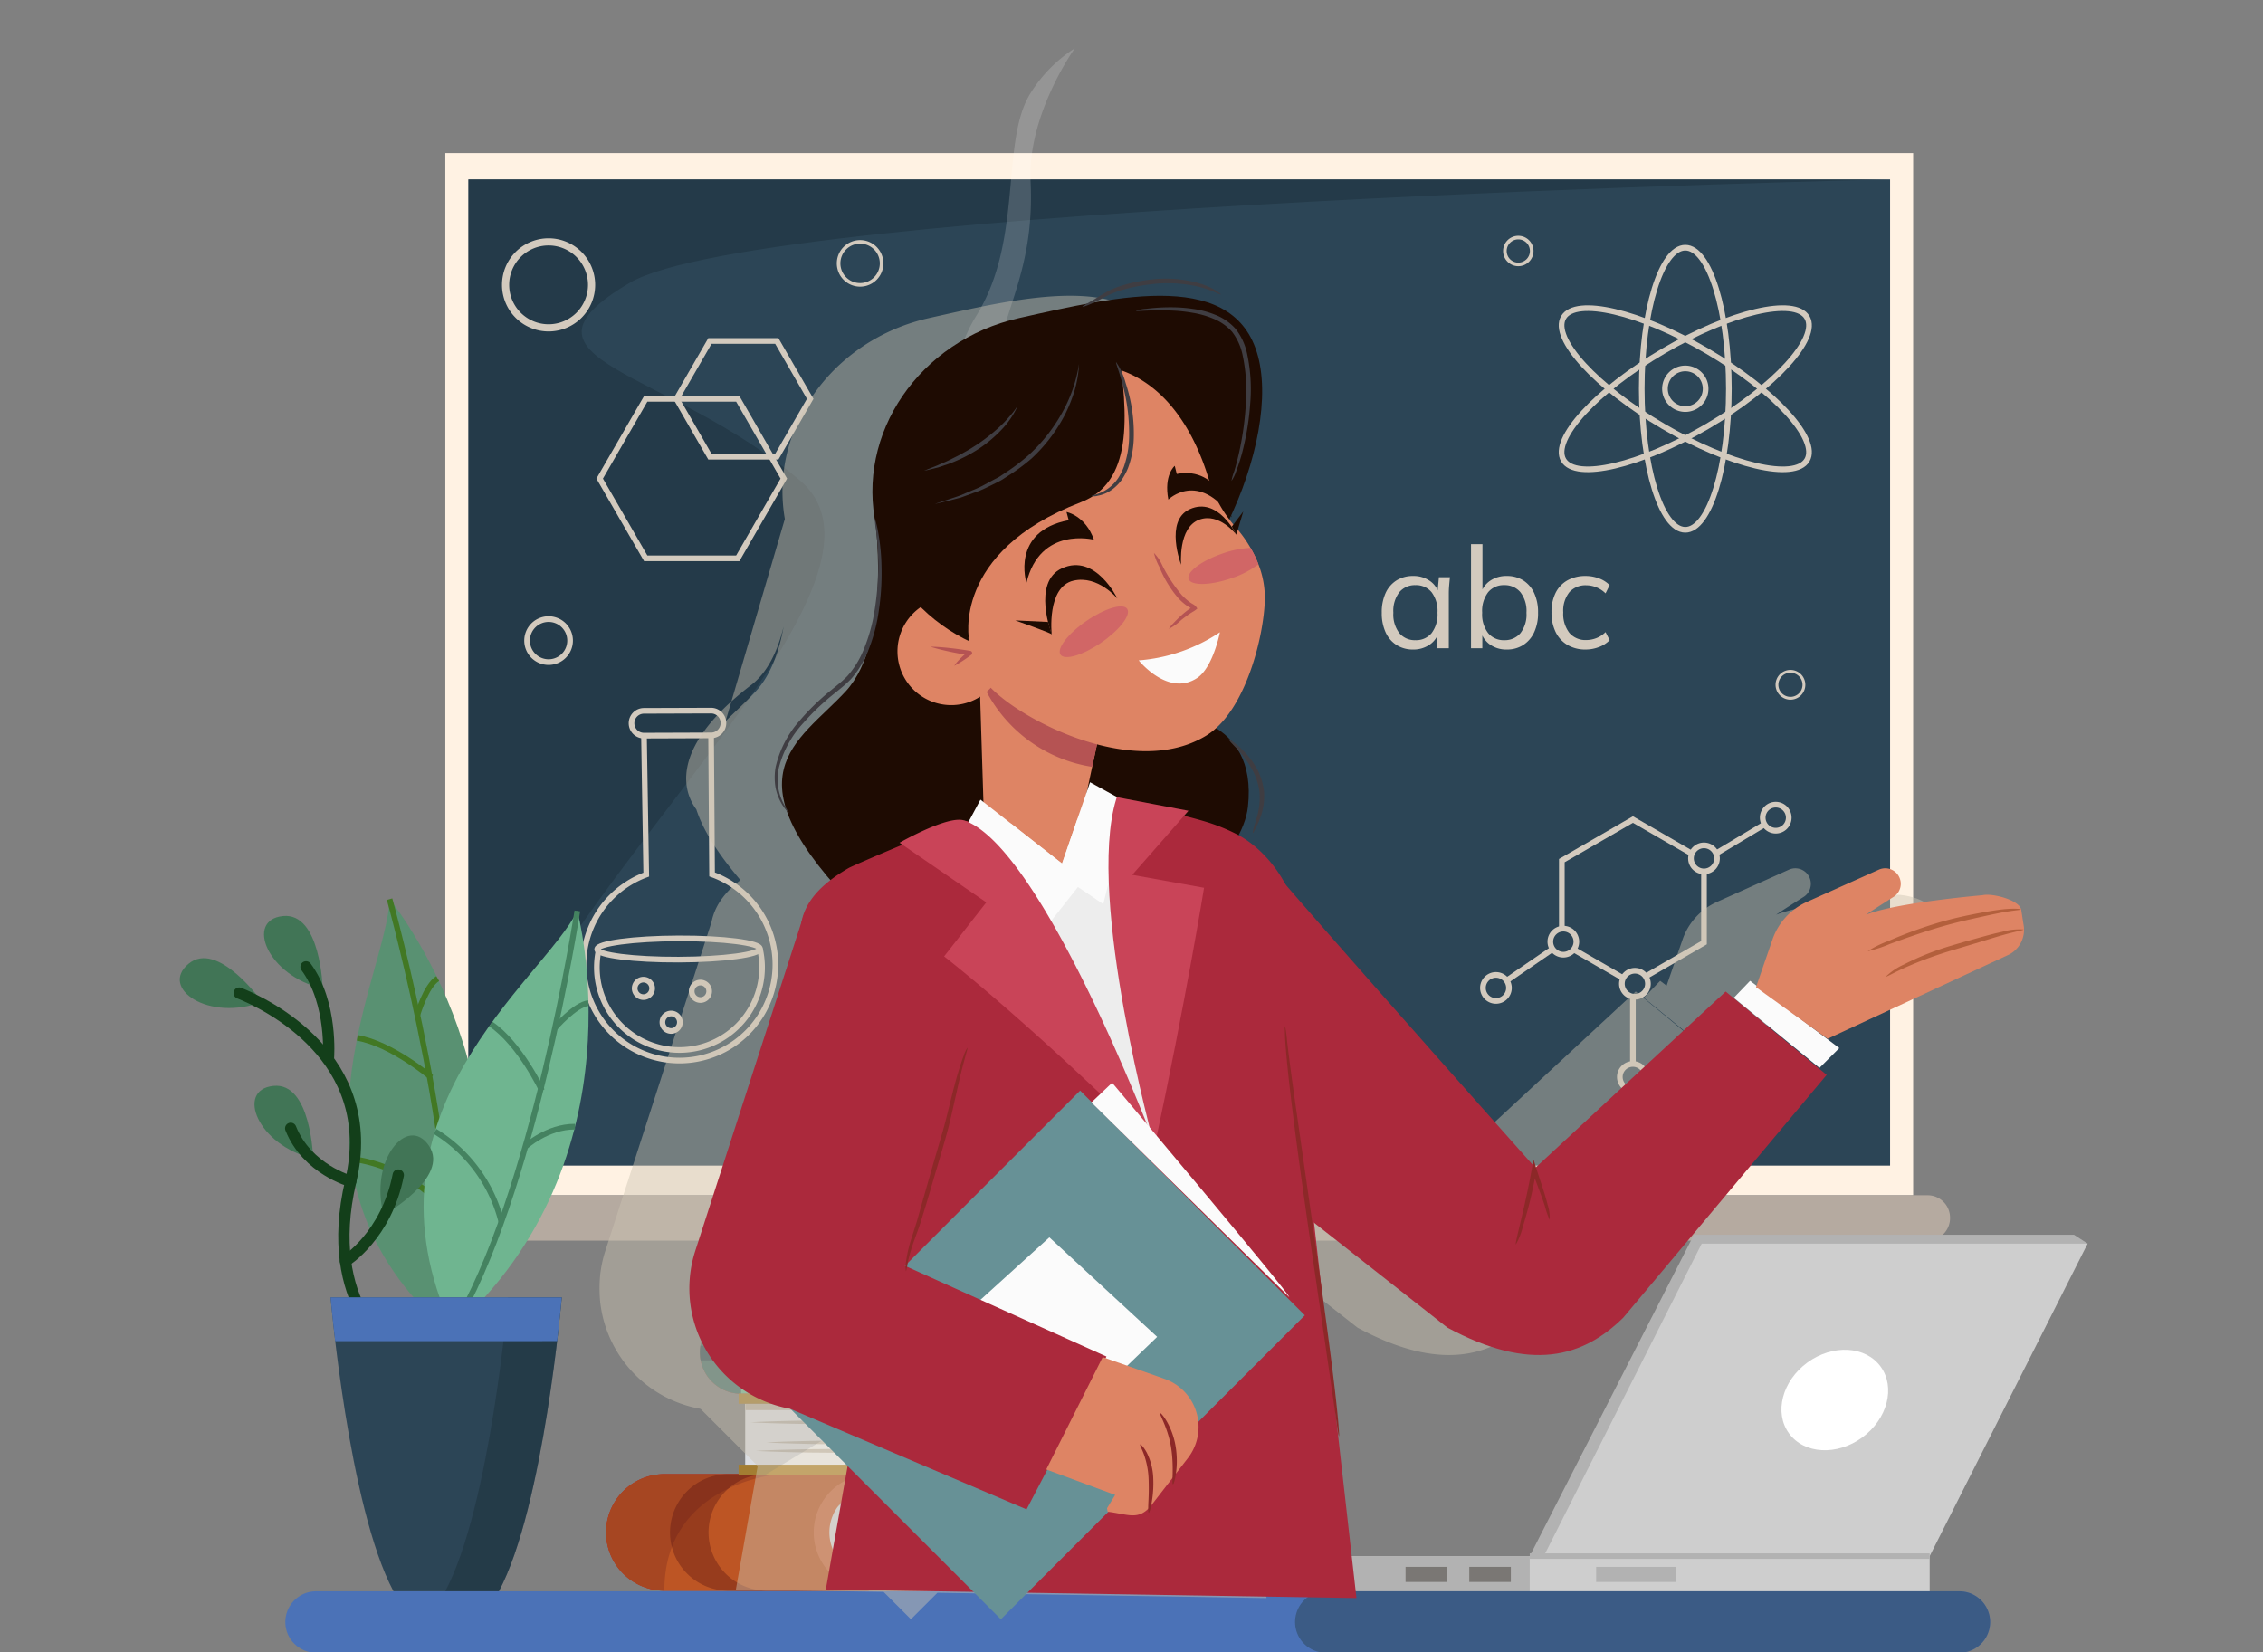 <svg xmlns="http://www.w3.org/2000/svg" xmlns:xlink="http://www.w3.org/1999/xlink" width="400" height="292" viewBox="0 0 400 292">
  <rect x="0" y="0" width="400" height="292" fill="#808080" stroke="none"/>
  <defs>
    <clipPath id="clip-path">
      <rect id="Rectángulo_416053" data-name="Rectángulo 416053" width="400" height="292" fill="#fff" stroke="#707070" stroke-width="1"/>
    </clipPath>
    <clipPath id="clip-path-2">
      <rect id="Rectángulo_416052" data-name="Rectángulo 416052" width="337.222" height="287.674" fill="none"/>
    </clipPath>
    <clipPath id="clip-path-3">
      <rect id="Rectángulo_416028" data-name="Rectángulo 416028" width="251.293" height="174.317" fill="none"/>
    </clipPath>
    <clipPath id="clip-path-4">
      <rect id="Rectángulo_416029" data-name="Rectángulo 416029" width="20.932" height="73.392" fill="none"/>
    </clipPath>
    <clipPath id="clip-path-5">
      <rect id="Rectángulo_416041" data-name="Rectángulo 416041" width="17.11" height="20.6" fill="none"/>
    </clipPath>
    <clipPath id="clip-path-6">
      <rect id="Rectángulo_416042" data-name="Rectángulo 416042" width="30.669" height="20.6" fill="none"/>
    </clipPath>
    <clipPath id="clip-path-7">
      <rect id="Rectángulo_416043" data-name="Rectángulo 416043" width="79.861" height="20.6" fill="none"/>
    </clipPath>
    <clipPath id="clip-path-8">
      <rect id="Rectángulo_416044" data-name="Rectángulo 416044" width="26.994" height="2.59" fill="none"/>
    </clipPath>
    <clipPath id="clip-path-9">
      <rect id="Rectángulo_416045" data-name="Rectángulo 416045" width="21.659" height="14.548" fill="none"/>
    </clipPath>
    <clipPath id="clip-path-10">
      <rect id="Rectángulo_416046" data-name="Rectángulo 416046" width="21.33" height="14.327" fill="none"/>
    </clipPath>
    <clipPath id="clip-path-11">
      <rect id="Rectángulo_416047" data-name="Rectángulo 416047" width="28.423" height="14.327" fill="none"/>
    </clipPath>
    <clipPath id="clip-path-12">
      <rect id="Rectángulo_416049" data-name="Rectángulo 416049" width="20.593" height="51.947" fill="none"/>
    </clipPath>
    <clipPath id="clip-path-13">
      <rect id="Rectángulo_416050" data-name="Rectángulo 416050" width="122.856" height="10.852" fill="none"/>
    </clipPath>
    <clipPath id="clip-path-14">
      <rect id="Rectángulo_416057" data-name="Rectángulo 416057" width="252.142" height="236.95" fill="none"/>
    </clipPath>
    <clipPath id="clip-path-16">
      <rect id="Rectángulo_416054" data-name="Rectángulo 416054" width="235.923" height="233.932" fill="none"/>
    </clipPath>
  </defs>
  <g id="Enmascarar_grupo_1098723" data-name="Enmascarar grupo 1098723" clip-path="url(#clip-path)">
    <g id="Grupo_1177151" data-name="Grupo 1177151" transform="translate(31.778 4.452)">
      <g id="Grupo_1177150" data-name="Grupo 1177150" clip-path="url(#clip-path-2)">
        <rect id="Rectángulo_416026" data-name="Rectángulo 416026" width="259.448" height="184.208" transform="translate(46.937 22.605)" fill="#fff2e3"/>
        <rect id="Rectángulo_416027" data-name="Rectángulo 416027" width="251.293" height="174.317" transform="translate(51.014 27.258)" fill="#2c4556"/>
        <g id="Grupo_1177149" data-name="Grupo 1177149">
          <g id="Grupo_1177148" data-name="Grupo 1177148">
            <g id="Grupo_1177098" data-name="Grupo 1177098" transform="translate(51.014 27.258)" opacity="0.46">
              <g id="Grupo_1177097" data-name="Grupo 1177097">
                <g id="Grupo_1177096" data-name="Grupo 1177096" clip-path="url(#clip-path-3)">
                  <path id="Trazado_1035591" data-name="Trazado 1035591" d="M295.642,34.623S96.291,39.052,72.845,52.91s6.8,15.071,30.126,34.939S47.291,168.341,44.349,208.94V34.623Z" transform="translate(-44.349 -34.623)" fill="#1a2d38"/>
                </g>
              </g>
            </g>
            <path id="Trazado_1035592" data-name="Trazado 1035592" d="M34.859,270.712H299.406a3.969,3.969,0,0,0,3.969-3.969v-.08a3.969,3.969,0,0,0-3.969-3.969H34.859a3.969,3.969,0,0,0-3.969,3.969v.08a3.969,3.969,0,0,0,3.969,3.969" transform="translate(9.529 -55.881)" fill="#b5aaa0"/>
            <ellipse id="Elipse_12325" data-name="Elipse 12325" cx="7.7" cy="24.934" rx="7.7" ry="24.934" transform="translate(258.41 39.327)" fill="none" stroke="#d3cabe" stroke-miterlimit="10" stroke-width="1"/>
            <path id="Trazado_1035593" data-name="Trazado 1035593" d="M80.528,84.42c11.885,6.956,23.26,9.621,25.408,5.951S100.192,78.086,88.308,71.13,65.047,61.509,62.9,65.179,68.644,77.463,80.528,84.42Z" transform="translate(181.692 -13.514)" fill="none" stroke="#d3cabe" stroke-miterlimit="10" stroke-width="1"/>
            <path id="Trazado_1035594" data-name="Trazado 1035594" d="M88.308,84.42C76.423,91.376,65.047,94.04,62.9,90.371S68.644,78.086,80.528,71.13s23.26-9.621,25.408-5.951S100.192,77.463,88.308,84.42Z" transform="translate(181.692 -13.514)" fill="none" stroke="#d3cabe" stroke-miterlimit="10" stroke-width="1"/>
            <path id="Trazado_1035595" data-name="Trazado 1035595" d="M85.765,80.654a3.592,3.592,0,1,0,3.592-3.592A3.592,3.592,0,0,0,85.765,80.654Z" transform="translate(176.753 -16.393)" fill="none" stroke="#d3cabe" stroke-miterlimit="10" stroke-width="1"/>
            <path id="Trazado_1035596" data-name="Trazado 1035596" d="M111.262,185.605v14.51L98.7,207.369l-12.565-7.254v-14.51L98.7,178.35Z" transform="translate(158.152 -37.939)" fill="#2c4556"/>
            <path id="Trazado_1035597" data-name="Trazado 1035597" d="M111.262,185.605v14.51L98.7,207.369l-12.565-7.254v-14.51L98.7,178.35Z" transform="translate(158.152 -37.939)" fill="none" stroke="#d3cabe" stroke-miterlimit="10" stroke-width="1"/>
            <line id="Línea_1038" data-name="Línea 1038" x1="11.467" y2="7.869" transform="translate(232.816 162.175)" fill="#2c4556"/>
            <line id="Línea_1039" data-name="Línea 1039" x1="11.467" y2="7.869" transform="translate(232.816 162.175)" fill="none" stroke="#d3cabe" stroke-miterlimit="10" stroke-width="1"/>
            <line id="Línea_1040" data-name="Línea 1040" y1="7.592" x2="12.682" transform="translate(269.413 140.074)" fill="#2c4556"/>
            <line id="Línea_1041" data-name="Línea 1041" y1="7.592" x2="12.682" transform="translate(269.413 140.074)" fill="none" stroke="#d3cabe" stroke-miterlimit="10" stroke-width="1"/>
            <line id="Línea_1042" data-name="Línea 1042" y2="16.475" transform="translate(256.848 169.43)" fill="#2c4556"/>
            <line id="Línea_1043" data-name="Línea 1043" y2="16.475" transform="translate(256.848 169.43)" fill="none" stroke="#d3cabe" stroke-miterlimit="10" stroke-width="1"/>
            <path id="Trazado_1035598" data-name="Trazado 1035598" d="M69.4,175.006a2.3,2.3,0,1,0,2.3,2.3,2.3,2.3,0,0,0-2.3-2.3" transform="translate(212.694 -37.228)" fill="#2c4556"/>
            <path id="Trazado_1035599" data-name="Trazado 1035599" d="M69.4,175.006a2.3,2.3,0,1,0,2.3,2.3A2.3,2.3,0,0,0,69.4,175.006Z" transform="translate(212.694 -37.228)" fill="none" stroke="#d3cabe" stroke-miterlimit="10" stroke-width="1"/>
            <path id="Trazado_1035600" data-name="Trazado 1035600" d="M85.511,184.146a2.3,2.3,0,1,0,2.3,2.3,2.3,2.3,0,0,0-2.3-2.3" transform="translate(183.902 -39.172)" fill="#2c4556"/>
            <path id="Trazado_1035601" data-name="Trazado 1035601" d="M85.511,184.146a2.3,2.3,0,1,0,2.3,2.3A2.3,2.3,0,0,0,85.511,184.146Z" transform="translate(183.902 -39.172)" fill="none" stroke="#d3cabe" stroke-miterlimit="10" stroke-width="1"/>
            <path id="Trazado_1035602" data-name="Trazado 1035602" d="M101.481,233.221a2.3,2.3,0,1,0,2.3,2.3,2.3,2.3,0,0,0-2.3-2.3" transform="translate(155.358 -49.611)" fill="#2c4556"/>
            <path id="Trazado_1035603" data-name="Trazado 1035603" d="M101.481,233.221a2.3,2.3,0,1,0,2.3,2.3A2.3,2.3,0,0,0,101.481,233.221Z" transform="translate(155.358 -49.611)" fill="none" stroke="#d3cabe" stroke-miterlimit="10" stroke-width="1"/>
            <path id="Trazado_1035604" data-name="Trazado 1035604" d="M101.021,212.293a2.3,2.3,0,1,0,2.3,2.3,2.3,2.3,0,0,0-2.3-2.3" transform="translate(156.182 -45.16)" fill="#2c4556"/>
            <path id="Trazado_1035605" data-name="Trazado 1035605" d="M101.021,212.293a2.3,2.3,0,1,0,2.3,2.3A2.3,2.3,0,0,0,101.021,212.293Z" transform="translate(156.182 -45.16)" fill="none" stroke="#d3cabe" stroke-miterlimit="10" stroke-width="1"/>
            <path id="Trazado_1035606" data-name="Trazado 1035606" d="M117.086,202.842a2.3,2.3,0,1,0,2.3,2.3,2.3,2.3,0,0,0-2.3-2.3" transform="translate(127.468 -43.149)" fill="#2c4556"/>
            <path id="Trazado_1035607" data-name="Trazado 1035607" d="M117.086,202.842a2.3,2.3,0,1,0,2.3,2.3A2.3,2.3,0,0,0,117.086,202.842Z" transform="translate(127.468 -43.149)" fill="none" stroke="#d3cabe" stroke-miterlimit="10" stroke-width="1"/>
            <path id="Trazado_1035608" data-name="Trazado 1035608" d="M132.219,213.227a2.3,2.3,0,1,0,2.3,2.3,2.3,2.3,0,0,0-2.3-2.3" transform="translate(100.421 -45.358)" fill="#2c4556"/>
            <path id="Trazado_1035609" data-name="Trazado 1035609" d="M132.219,213.227a2.3,2.3,0,1,0,2.3,2.3A2.3,2.3,0,0,0,132.219,213.227Z" transform="translate(100.421 -45.358)" fill="none" stroke="#d3cabe" stroke-miterlimit="10" stroke-width="1"/>
            <path id="Trazado_1035610" data-name="Trazado 1035610" d="M317.167,159.454l.172,24.568a16.958,16.958,0,1,1-11.638.039l-.4-24.567" transform="translate(-223.253 -33.919)" fill="none" stroke="#d3cabe" stroke-miterlimit="10" stroke-width="1"/>
            <path id="Trazado_1035611" data-name="Trazado 1035611" d="M326.431,207.346a14.6,14.6,0,1,1-28.468.1" transform="translate(-223.886 -44.107)" fill="none" stroke="#d3cabe" stroke-miterlimit="10" stroke-width="1"/>
            <path id="Trazado_1035612" data-name="Trazado 1035612" d="M298.083,206.95c0,1.037,6.448,1.856,14.392,1.829s14.382-.89,14.379-1.926-6.447-1.856-14.391-1.829S298.08,205.913,298.083,206.95Z" transform="translate(-224.306 -43.613)" fill="none" stroke="#d3cabe" stroke-miterlimit="10" stroke-width="1"/>
            <path id="Trazado_1035613" data-name="Trazado 1035613" d="M306.278,156.127a2.191,2.191,0,0,0,2.2,2.184l11.865-.041a2.19,2.19,0,1,0-.015-4.38l-11.865.04A2.191,2.191,0,0,0,306.278,156.127Z" transform="translate(-226.428 -32.736)" fill="none" stroke="#d3cabe" stroke-miterlimit="10" stroke-width="1"/>
            <path id="Trazado_1035614" data-name="Trazado 1035614" d="M309.662,217.208a1.543,1.543,0,1,0,.645-2.085A1.542,1.542,0,0,0,309.662,217.208Z" transform="translate(-218.997 -45.724)" fill="none" stroke="#d3cabe" stroke-miterlimit="10" stroke-width="1"/>
            <path id="Trazado_1035615" data-name="Trazado 1035615" d="M322.465,216.553a1.543,1.543,0,1,0,.645-2.086A1.544,1.544,0,0,0,322.465,216.553Z" transform="translate(-241.88 -45.584)" fill="none" stroke="#d3cabe" stroke-miterlimit="10" stroke-width="1"/>
            <path id="Trazado_1035616" data-name="Trazado 1035616" d="M316.239,224.156a1.543,1.543,0,1,0,.645-2.085A1.544,1.544,0,0,0,316.239,224.156Z" transform="translate(-230.752 -47.202)" fill="none" stroke="#d3cabe" stroke-miterlimit="10" stroke-width="1"/>
            <path id="Trazado_1035617" data-name="Trazado 1035617" d="M300.861,83.891h16.275l8.137,14.094-8.137,14.094H300.861l-8.137-14.094Z" transform="translate(-218.506 -17.845)" fill="none" stroke="#d3cabe" stroke-miterlimit="10" stroke-width="1"/>
            <path id="Trazado_1035618" data-name="Trazado 1035618" d="M292.706,70.893h11.815l5.908,10.232-5.908,10.232H292.706L286.8,81.126Z" transform="translate(-198.997 -15.081)" fill="none" stroke="#d3cabe" stroke-miterlimit="10" stroke-width="1"/>
            <path id="Trazado_1035619" data-name="Trazado 1035619" d="M63.695,147.449a2.382,2.382,0,1,0,2.382-2.382A2.383,2.383,0,0,0,63.695,147.449Z" transform="translate(218.618 -30.859)" fill="none" stroke="#d3cabe" stroke-miterlimit="10" stroke-width="0.5"/>
            <path id="Trazado_1035620" data-name="Trazado 1035620" d="M335.886,56.248a7.6,7.6,0,1,0,7.6-7.6A7.6,7.6,0,0,0,335.886,56.248Z" transform="translate(-278.297 -10.349)" fill="none" stroke="#d3cabe" stroke-miterlimit="10" stroke-width="1.268"/>
            <path id="Trazado_1035621" data-name="Trazado 1035621" d="M270.771,52.448a3.8,3.8,0,1,0,3.8-3.8A3.8,3.8,0,0,0,270.771,52.448Z" transform="translate(-154.32 -10.349)" fill="none" stroke="#d3cabe" stroke-miterlimit="10" stroke-width="0.634"/>
            <path id="Trazado_1035622" data-name="Trazado 1035622" d="M124.81,50.054a2.37,2.37,0,1,0,2.37-2.37A2.37,2.37,0,0,0,124.81,50.054Z" transform="translate(109.412 -10.143)" fill="none" stroke="#d3cabe" stroke-miterlimit="10" stroke-width="0.634"/>
            <path id="Trazado_1035623" data-name="Trazado 1035623" d="M340.711,137.145a3.8,3.8,0,1,0,3.8-3.8A3.8,3.8,0,0,0,340.711,137.145Z" transform="translate(-279.322 -28.366)" fill="none" stroke="#d3cabe" stroke-miterlimit="10" stroke-width="1"/>
            <line id="Línea_1044" data-name="Línea 1044" y2="113.781" transform="translate(174.877 95.967)" fill="none" stroke="#2c4556" stroke-miterlimit="10" stroke-width="0.776"/>
            <g id="Grupo_1177101" data-name="Grupo 1177101" transform="translate(137.273 4.077)" opacity="0.17" style="mix-blend-mode: overlay;isolation: isolate">
              <g id="Grupo_1177100" data-name="Grupo 1177100">
                <g id="Grupo_1177099" data-name="Grupo 1177099" clip-path="url(#clip-path-4)">
                  <path id="Trazado_1035624" data-name="Trazado 1035624" d="M240.5,13.1a25.345,25.345,0,0,1,7.824-7.92s-8.4,11.681-7.824,23.544-2.6,18.895-4.58,25.606c-2.1,7.1,1.569,15.627,3.666,20.217-4.65,2.248-7.739,4.025-7.739,4.025s-9.353-12.6-.955-26.086,4.2-30.8,9.608-39.385" transform="translate(-227.389 -5.178)" fill="#fff"/>
                </g>
              </g>
            </g>
            <path id="Trazado_1035625" data-name="Trazado 1035625" d="M361.765,247.405s2.053-4.848,6.543-6.826" transform="translate(-315.895 -51.177)" fill="none" stroke="#427824" stroke-miterlimit="10" stroke-width="1"/>
            <g id="Grupo_1177147" data-name="Grupo 1177147">
              <path id="Trazado_1035684" data-name="Trazado 1035684" d="M240.009,261.181s-14.149,46.119-1.3,80.478" transform="translate(-86.47 -55.56)" fill="none" stroke="#fff2e3" stroke-miterlimit="10" stroke-width="0.97"/>
              <path id="Trazado_1035685" data-name="Trazado 1035685" d="M98.608,273.132l-2.4-1.558H29.014L0,328.369H61.272Z" transform="translate(238.614 -57.771)" fill="#b2b2b2"/>
              <rect id="Rectángulo_416036" data-name="Rectángulo 416036" width="103.356" height="6.223" transform="translate(205.948 270.599)" fill="#cecece"/>
              <path id="Trazado_1035686" data-name="Trazado 1035686" d="M27.919,273.553H96.126L68.208,328.79H0Z" transform="translate(241.096 -58.191)" fill="#cecece"/>
              <path id="Trazado_1035687" data-name="Trazado 1035687" d="M46.11,312.172c2.67,3.663,8.461,3.991,12.933.732s5.934-8.872,3.265-12.536-8.459-3.991-12.932-.731-5.936,8.871-3.266,12.535" transform="translate(238.328 -63.263)" fill="#fff"/>
              <line id="Línea_1045" data-name="Línea 1045" x1="70.689" transform="translate(238.615 270.599)" fill="none" stroke="#b2b2b2" stroke-miterlimit="10" stroke-width="0.97"/>
              <rect id="Rectángulo_416037" data-name="Rectángulo 416037" width="48.498" height="6.223" transform="translate(190.116 270.599)" fill="#b2b2b2"/>
              <rect id="Rectángulo_416038" data-name="Rectángulo 416038" width="14.03" height="2.672" transform="translate(250.354 272.499)" fill="#b2b2b2"/>
              <rect id="Rectángulo_416039" data-name="Rectángulo 416039" width="7.349" height="2.672" transform="translate(227.926 272.499)" fill="#7a7774"/>
              <rect id="Rectángulo_416040" data-name="Rectángulo 416040" width="7.349" height="2.672" transform="translate(216.663 272.499)" fill="#7a7774"/>
              <path id="Trazado_1035688" data-name="Trazado 1035688" d="M320.086,345.912H283.977a10.3,10.3,0,1,1,0-20.6h36.109Z" transform="translate(-198.323 -69.201)" fill="#af1018"/>
              <path id="Trazado_1035689" data-name="Trazado 1035689" d="M320.086,345.912H283.977a10.3,10.3,0,1,1,0-20.6h36.109Z" transform="translate(-198.323 -69.201)" fill="#db5e1f"/>
              <path id="Trazado_1035690" data-name="Trazado 1035690" d="M224.787,344.911h45.221V328.556H224.787a7.761,7.761,0,0,0-7.761,7.761v.833a7.761,7.761,0,0,0,7.761,7.761" transform="translate(-103.645 -69.892)" fill="#fff"/>
              <path id="Trazado_1035691" data-name="Trazado 1035691" d="M224.786,328.556a7.76,7.76,0,0,0-7.76,7.744,7.748,7.748,0,0,1,7.576-6.131h45.405v-1.614Z" transform="translate(-103.645 -69.892)" fill="#d6c7b4"/>
              <g id="Grupo_1177122" data-name="Grupo 1177122" transform="translate(86.653 256.11)" opacity="0.35">
                <g id="Grupo_1177121" data-name="Grupo 1177121">
                  <g id="Grupo_1177120" data-name="Grupo 1177120" clip-path="url(#clip-path-5)">
                    <path id="Trazado_1035692" data-name="Trazado 1035692" d="M303.351,335.612h0a10.3,10.3,0,0,1,10.3-10.3h-6.81a10.3,10.3,0,0,0,0,20.6h6.81a10.3,10.3,0,0,1-10.3-10.3" transform="translate(-296.541 -325.312)" fill="#590a06"/>
                  </g>
                </g>
              </g>
              <path id="Trazado_1035693" data-name="Trazado 1035693" d="M266.364,341.271l-1.9-.074c-1.207-.031-2.932-.106-5-.141s-4.484-.1-7.071-.117l-8.107-.051-8.106.05c-2.587.013-5,.086-7.071.117s-3.794.11-5,.141l-1.9.075,1.9.075c1.208.031,2.933.107,5,.141s4.484.1,7.071.117l8.106.05,8.107-.051c2.587-.015,5-.086,7.071-.117s3.795-.109,5-.141l1.9-.074" transform="translate(-104.085 -72.515)" fill="#d3cabe"/>
              <path id="Trazado_1035694" data-name="Trazado 1035694" d="M261.515,338.84l-1.9-.074c-1.207-.031-2.932-.106-5-.141s-4.484-.1-7.071-.117l-8.107-.05-8.106.05c-2.587.013-5,.086-7.071.117s-3.795.11-5,.141l-1.9.075,1.9.075c1.207.031,2.932.107,5,.141s4.484.1,7.071.117l8.106.05,8.107-.051c2.587-.015,5-.086,7.071-.117s3.795-.109,5-.141l1.9-.074" transform="translate(-95.419 -71.998)" fill="#d3cabe"/>
              <path id="Trazado_1035695" data-name="Trazado 1035695" d="M263.872,334.24l-1.9-.074c-1.207-.031-2.932-.106-5-.141s-4.484-.1-7.071-.117l-8.106-.051-8.106.05c-2.587.013-5,.086-7.071.117s-3.794.11-5,.141l-1.9.075,1.9.075c1.208.031,2.933.107,5,.141s4.484.1,7.071.117l8.106.05,8.106-.05c2.588-.015,5-.086,7.071-.117s3.795-.109,5-.141l1.9-.074" transform="translate(-99.631 -71.02)" fill="#d3cabe"/>
              <path id="Trazado_1035696" data-name="Trazado 1035696" d="M225.392,343.358a7.746,7.746,0,1,1,0-15.492h45.483v-2.554h-45.7a10.3,10.3,0,0,0,0,20.6h45.7v-2.554Z" transform="translate(-102.821 -69.201)" fill="#f27740"/>
              <g id="Grupo_1177125" data-name="Grupo 1177125" transform="translate(75.354 256.11)" opacity="0.2" style="mix-blend-mode: multiply;isolation: isolate">
                <g id="Grupo_1177124" data-name="Grupo 1177124">
                  <g id="Grupo_1177123" data-name="Grupo 1177123" clip-path="url(#clip-path-6)">
                    <path id="Trazado_1035697" data-name="Trazado 1035697" d="M324.34,325.312H303.971a10.3,10.3,0,1,0,0,20.6c0-19.138,20.369-20.6,20.369-20.6" transform="translate(-293.671 -325.312)" fill="#560410"/>
                  </g>
                </g>
              </g>
              <g id="Grupo_1177128" data-name="Grupo 1177128" transform="translate(75.354 256.11)" opacity="0.16" style="mix-blend-mode: multiply;isolation: isolate">
                <g id="Grupo_1177127" data-name="Grupo 1177127">
                  <g id="Grupo_1177126" data-name="Grupo 1177126" clip-path="url(#clip-path-7)">
                    <path id="Trazado_1035698" data-name="Trazado 1035698" d="M307.252,325.312H278.19c-.2,0-.4.007-.6.018v-.018H241.486a10.3,10.3,0,1,0,0,20.6H277.6v-.018c.2.011.4.018.6.018l32.857-20.256Z" transform="translate(-231.186 -325.312)" fill="#1b2942"/>
                  </g>
                </g>
              </g>
              <path id="Trazado_1035699" data-name="Trazado 1035699" d="M302.706,303.323h-25.5a7.274,7.274,0,1,1,0-14.548h25.5Z" transform="translate(-177.994 -61.43)" fill="#af1018"/>
              <path id="Trazado_1035700" data-name="Trazado 1035700" d="M302.706,303.323h-25.5a7.274,7.274,0,1,1,0-14.548h25.5Z" transform="translate(-177.994 -61.43)" fill="#6fb590"/>
              <path id="Trazado_1035701" data-name="Trazado 1035701" d="M235.4,302.616H267.34v-11.55H235.4a5.481,5.481,0,0,0-5.481,5.481v.588a5.481,5.481,0,0,0,5.481,5.481" transform="translate(-111.131 -61.917)" fill="#fff"/>
              <path id="Trazado_1035702" data-name="Trazado 1035702" d="M235.4,291.065a5.48,5.48,0,0,0-5.48,5.469,5.471,5.471,0,0,1,5.35-4.329h32.066v-1.14Z" transform="translate(-111.13 -61.917)" fill="#d6c7b4"/>
              <g id="Grupo_1177131" data-name="Grupo 1177131" transform="translate(91.937 233.406)" opacity="0.49" style="mix-blend-mode: multiply;isolation: isolate">
                <g id="Grupo_1177130" data-name="Grupo 1177130">
                  <g id="Grupo_1177129" data-name="Grupo 1177129" clip-path="url(#clip-path-8)">
                    <path id="Trazado_1035703" data-name="Trazado 1035703" d="M277.274,297.686a7.341,7.341,0,0,0,.134,1.377h26.86v-2.59H277.383a7.249,7.249,0,0,0-.109,1.213" transform="translate(-277.274 -296.473)" fill="#1b2942"/>
                  </g>
                </g>
              </g>
              <path id="Trazado_1035704" data-name="Trazado 1035704" d="M235.831,301.519a5.47,5.47,0,0,1,0-10.941h32.121v-1.8H235.68a7.274,7.274,0,0,0,0,14.548h32.272v-1.8Z" transform="translate(-110.548 -61.43)" fill="#2d4f3b"/>
              <g id="Grupo_1177134" data-name="Grupo 1177134" transform="translate(91.937 227.346)" opacity="0.49" style="mix-blend-mode: multiply;isolation: isolate">
                <g id="Grupo_1177133" data-name="Grupo 1177133">
                  <g id="Grupo_1177132" data-name="Grupo 1177132" clip-path="url(#clip-path-9)">
                    <path id="Trazado_1035705" data-name="Trazado 1035705" d="M305.711,288.774H291.326a7.274,7.274,0,1,0,0,14.548c0-13.515,14.384-14.548,14.384-14.548" transform="translate(-284.052 -288.774)" fill="#1b2942"/>
                  </g>
                </g>
              </g>
              <path id="Trazado_1035706" data-name="Trazado 1035706" d="M263.968,301.62l-1.261-.086c-.8-.036-1.949-.123-3.325-.163s-2.981-.113-4.7-.142-3.555-.044-5.389-.054c-1.834.009-3.669.015-5.389.053s-3.325.1-4.7.141-2.522.128-3.325.164l-1.261.087,1.261.087c.8.036,1.949.124,3.325.164s2.981.115,4.7.141,3.555.044,5.389.053c1.834-.009,3.67-.016,5.389-.054s3.325-.1,4.7-.141,2.523-.128,3.325-.164l1.261-.086" transform="translate(-111.452 -64.067)" fill="#d3cabe"/>
              <path id="Trazado_1035707" data-name="Trazado 1035707" d="M261.195,298.341l-1.261-.037-3.325-.087-4.7-.068-5.389-.029-5.389.029-4.7.068c-2.752.06-4.587.125-4.587.125s1.834.065,4.587.125l4.7.068,5.389.029,5.389-.03,4.7-.068,3.325-.087,1.261-.037" transform="translate(-106.496 -63.417)" fill="#d3cabe"/>
              <path id="Trazado_1035708" data-name="Trazado 1035708" d="M220.985,321.581H246.1a7.164,7.164,0,0,0,0-14.328H220.985Z" transform="translate(-90.017 -65.36)" fill="#af1018"/>
              <path id="Trazado_1035709" data-name="Trazado 1035709" d="M220.985,321.581H246.1a7.164,7.164,0,0,0,0-14.328H220.985Z" transform="translate(-90.017 -65.36)" fill="#fdb03e"/>
              <path id="Trazado_1035710" data-name="Trazado 1035710" d="M286.031,320.885H254.58V309.51h31.451a5.4,5.4,0,0,1,5.4,5.4v.579a5.4,5.4,0,0,1-5.4,5.4" transform="translate(-154.631 -65.84)" fill="#fff"/>
              <path id="Trazado_1035711" data-name="Trazado 1035711" d="M286.031,309.51a5.4,5.4,0,0,1,5.4,5.386,5.389,5.389,0,0,0-5.269-4.263H254.58V309.51Z" transform="translate(-154.631 -65.84)" fill="#d6c7b4"/>
              <path id="Trazado_1035712" data-name="Trazado 1035712" d="M234.138,314.417h0a7.163,7.163,0,0,0-7.163-7.163h4.736a7.163,7.163,0,1,1,0,14.327h-4.736a7.164,7.164,0,0,0,7.163-7.163" transform="translate(-80.345 -65.36)" fill="#bc8d2f"/>
              <path id="Trazado_1035713" data-name="Trazado 1035713" d="M285.044,319.8a5.387,5.387,0,1,0,0-10.775H253.411v-1.776h31.782a7.163,7.163,0,1,1,0,14.327H253.411V319.8Z" transform="translate(-154.638 -65.36)" fill="#bc8d2f"/>
              <g id="Grupo_1177137" data-name="Grupo 1177137" transform="translate(141.915 241.894)" opacity="0.2" style="mix-blend-mode: overlay;isolation: isolate">
                <g id="Grupo_1177136" data-name="Grupo 1177136">
                  <g id="Grupo_1177135" data-name="Grupo 1177135" clip-path="url(#clip-path-10)">
                    <path id="Trazado_1035714" data-name="Trazado 1035714" d="M220.985,307.254h14.167a7.164,7.164,0,0,1,0,14.328c0-13.31-14.167-14.328-14.167-14.328" transform="translate(-220.985 -307.254)" fill="#fefefe"/>
                  </g>
                </g>
              </g>
              <path id="Trazado_1035715" data-name="Trazado 1035715" d="M290.795,319.992l-1.312-.067c-.836-.028-2.029-.1-3.462-.128s-3.1-.093-4.893-.106l-5.609-.046-5.609.046c-1.79.011-3.461.077-4.894.105s-2.625.1-3.461.128l-1.312.068,1.312.068c.836.028,2.029.1,3.461.128s3.1.094,4.894.105l5.609.046,5.609-.046c1.79-.013,3.461-.078,4.893-.106s2.626-.1,3.462-.128l1.312-.067" transform="translate(-158.456 -67.996)" fill="#d3cabe"/>
              <path id="Trazado_1035716" data-name="Trazado 1035716" d="M288.422,318.1l-1.313-.067c-.835-.028-2.029-.1-3.461-.128s-3.1-.093-4.893-.106l-5.609-.046-5.609.046c-1.79.011-3.461.077-4.894.105s-2.626.1-3.461.128l-1.312.068,1.312.068c.835.028,2.029.1,3.461.128s3.1.094,4.894.105l5.609.046,5.609-.046c1.79-.013,3.461-.078,4.893-.106s2.626-.1,3.461-.128l1.313-.067" transform="translate(-154.215 -67.594)" fill="#d3cabe"/>
              <path id="Trazado_1035717" data-name="Trazado 1035717" d="M291.916,313.576l-1.313-.067c-.835-.028-2.029-.1-3.461-.128s-3.1-.093-4.893-.106l-5.609-.046-5.609.046c-1.79.011-3.461.077-4.893.105s-2.626.1-3.462.128l-1.312.068,1.312.068c.835.028,2.029.1,3.462.128s3.1.094,4.893.105l5.609.046,5.609-.046c1.79-.013,3.461-.078,4.893-.106s2.626-.1,3.461-.128l1.313-.067" transform="translate(-160.459 -66.632)" fill="#d3cabe"/>
              <g id="Grupo_1177140" data-name="Grupo 1177140" transform="translate(98.773 241.894)" opacity="0.16" style="mix-blend-mode: multiply;isolation: isolate">
                <g id="Grupo_1177139" data-name="Grupo 1177139">
                  <g id="Grupo_1177138" data-name="Grupo 1177138" clip-path="url(#clip-path-11)">
                    <path id="Trazado_1035718" data-name="Trazado 1035718" d="M266.776,307.254v1.776h1.176V319.8h-1.176v1.777h4.768L295.2,307.254Z" transform="translate(-266.776 -307.254)" fill="#1b2942"/>
                  </g>
                </g>
              </g>
              <rect id="Rectángulo_416048" data-name="Rectángulo 416048" width="4.251" height="6.418" transform="translate(146.503 232.94)" fill="#f27740"/>
              <path id="Trazado_1035719" data-name="Trazado 1035719" d="M234.615,295.834s.475.055,1.186.1c.356.014.771.046,1.216.053l1.394.023,1.394-.023c.445-.006.86-.039,1.216-.053.712-.042,1.186-.1,1.186-.1s-.475-.056-1.186-.1c-.356-.014-.771-.047-1.216-.053l-1.394-.023-1.394.023c-.445.007-.86.039-1.216.053-.712.043-1.186.1-1.186.1" transform="translate(-89.692 -62.895)" fill="#d3cabe"/>
              <path id="Trazado_1035720" data-name="Trazado 1035720" d="M367.589,196.222s28.77,35.016,10.335,76.46c-31.995-27.695-10.82-62.789-10.335-76.46" transform="translate(-330.503 -41.741)" fill="#599172"/>
              <path id="Trazado_1035721" data-name="Trazado 1035721" d="M367.4,196.222s13.777,49.37,10.335,76.46" transform="translate(-330.318 -41.741)" fill="none" stroke="#427824" stroke-miterlimit="10" stroke-width="1"/>
              <path id="Trazado_1035722" data-name="Trazado 1035722" d="M384.959,234.344s-6.953-5.928-13.086-6.987" transform="translate(-340.504 -48.364)" fill="none" stroke="#427824" stroke-miterlimit="10" stroke-width="1"/>
              <path id="Trazado_1035723" data-name="Trazado 1035723" d="M385.311,264.235a26.219,26.219,0,0,0-17.284-9.749" transform="translate(-337.828 -54.136)" fill="none" stroke="#427824" stroke-miterlimit="10" stroke-width="1"/>
              <path id="Trazado_1035724" data-name="Trazado 1035724" d="M370.433,220.464s1.52-5.181,3.587-6.414" transform="translate(-328.431 -45.533)" fill="none" stroke="#427824" stroke-miterlimit="10" stroke-width="1"/>
              <path id="Trazado_1035725" data-name="Trazado 1035725" d="M363.73,198.863s11.8,43.756-22.067,73.932c-17.752-38.413,16-61.673,22.067-73.932" transform="translate(-293.46 -42.303)" fill="#6fb590"/>
              <path id="Trazado_1035726" data-name="Trazado 1035726" d="M361.15,198.863s-7.777,50.663-22.067,73.932" transform="translate(-290.88 -42.303)" fill="none" stroke="#448260" stroke-miterlimit="10" stroke-width="1"/>
              <path id="Trazado_1035727" data-name="Trazado 1035727" d="M356.077,236s-3.895-8.266-9.047-11.756" transform="translate(-292.064 -47.702)" fill="none" stroke="#448260" stroke-miterlimit="10" stroke-width="1"/>
              <path id="Trazado_1035728" data-name="Trazado 1035728" d="M367.877,264.355a26.221,26.221,0,0,0-11.736-16" transform="translate(-311.036 -52.831)" fill="none" stroke="#448260" stroke-miterlimit="10" stroke-width="1"/>
              <path id="Trazado_1035729" data-name="Trazado 1035729" d="M339.609,250.826s3.867-3.572,8.773-3.526" transform="translate(-278.526 -52.606)" fill="none" stroke="#448260" stroke-miterlimit="10" stroke-width="1"/>
              <path id="Trazado_1035730" data-name="Trazado 1035730" d="M336.583,223.924s3.519-4.1,5.91-4.368" transform="translate(-270.255 -46.705)" fill="none" stroke="#448260" stroke-miterlimit="10" stroke-width="1"/>
              <path id="Trazado_1035731" data-name="Trazado 1035731" d="M424.411,217.194s-7.824-11.041-13-6.719,3.591,10.292,13,6.719" transform="translate(-409.874 -44.56)" fill="#417556"/>
              <path id="Trazado_1035732" data-name="Trazado 1035732" d="M408.769,250.97s-.329-13.528-7.034-12.829-2.765,10.543,7.034,12.829" transform="translate(-385.197 -50.653)" fill="#417556"/>
              <path id="Trazado_1035733" data-name="Trazado 1035733" d="M406.626,212.836s-.329-13.528-7.034-12.829-2.765,10.543,7.034,12.829" transform="translate(-381.367 -42.541)" fill="#417556"/>
              <path id="Trazado_1035734" data-name="Trazado 1035734" d="M372.015,263.343s11.785-6.651,8.016-12.241-10.605,2.517-8.016,12.241" transform="translate(-335.981 -53.026)" fill="#417556"/>
              <path id="Trazado_1035735" data-name="Trazado 1035735" d="M407.536,280.857s-13.072-8.344-7.907-30.279-15.221-31.472-19.709-33.265" transform="translate(-369.415 -46.228)" fill="none" stroke="#133f1a" stroke-linecap="round" stroke-miterlimit="10" stroke-width="2"/>
              <path id="Trazado_1035736" data-name="Trazado 1035736" d="M398.86,227.528s.794-9.687-3.959-16.11" transform="translate(-372.584 -44.974)" fill="none" stroke="#133f1a" stroke-linecap="round" stroke-miterlimit="10" stroke-width="2"/>
              <path id="Trazado_1035737" data-name="Trazado 1035737" d="M400.569,257.036s-7.727-2.124-10.605-9.362" transform="translate(-370.357 -52.687)" fill="none" stroke="#133f1a" stroke-linecap="round" stroke-miterlimit="10" stroke-width="2"/>
              <path id="Trazado_1035738" data-name="Trazado 1035738" d="M379.3,273.376s7.227-4.485,9.326-15.208" transform="translate(-350.009 -54.919)" fill="none" stroke="#133f1a" stroke-linecap="round" stroke-miterlimit="10" stroke-width="2"/>
              <path id="Trazado_1035739" data-name="Trazado 1035739" d="M363.013,285.637h20.428s-3.149,36.952-11.114,51.947H353.7c-7.965-14.994-11.114-51.947-11.114-51.947Z" transform="translate(-315.928 -60.762)" fill="#2c4556"/>
              <g id="Grupo_1177143" data-name="Grupo 1177143" transform="translate(46.92 224.875)" opacity="0.45">
                <g id="Grupo_1177142" data-name="Grupo 1177142">
                  <g id="Grupo_1177141" data-name="Grupo 1177141" clip-path="url(#clip-path-12)">
                    <path id="Trazado_1035740" data-name="Trazado 1035740" d="M363.178,285.637s-3.149,36.952-11.114,51.947h-9.479c7.965-14.994,11.114-51.947,11.114-51.947Z" transform="translate(-342.585 -285.637)" fill="#1b2e38"/>
                  </g>
                </g>
              </g>
              <path id="Trazado_1035741" data-name="Trazado 1035741" d="M383.441,285.637s-.259,3.04-.816,7.724H343.4c-.557-4.684-.816-7.724-.816-7.724h40.857Z" transform="translate(-315.928 -60.762)" fill="#4b72b7"/>
              <path id="Trazado_1035742" data-name="Trazado 1035742" d="M21.885,357.046a5.426,5.426,0,0,0,5.426,5.426H317.794a5.426,5.426,0,0,0,0-10.852H27.311a5.426,5.426,0,0,0-5.426,5.426" transform="translate(-3.227 -74.798)" fill="#4b72b7"/>
              <g id="Grupo_1177146" data-name="Grupo 1177146" transform="translate(197.137 276.822)" opacity="0.52">
                <g id="Grupo_1177145" data-name="Grupo 1177145">
                  <g id="Grupo_1177144" data-name="Grupo 1177144" clip-path="url(#clip-path-13)">
                    <path id="Trazado_1035743" data-name="Trazado 1035743" d="M21.885,357.046a5.426,5.426,0,0,0,5.426,5.426h112a5.426,5.426,0,1,0,0-10.852h-112a5.426,5.426,0,0,0-5.426,5.426" transform="translate(-21.885 -351.62)" fill="#2c4556"/>
                  </g>
                </g>
              </g>
              <rect id="Rectángulo_416051" data-name="Rectángulo 416051" width="337.222" height="287.674" fill="none"/>
            </g>
            <g id="Grupo_1177158" data-name="Grupo 1177158" transform="translate(74.164 44.814)">
              <g id="Grupo_1177157" data-name="Grupo 1177157" transform="translate(0 0)" clip-path="url(#clip-path-14)">
                <g id="Grupo_1177156" data-name="Grupo 1177156">
                  <g id="Grupo_1177155" data-name="Grupo 1177155" clip-path="url(#clip-path-14)">
                    <g id="Grupo_1177154" data-name="Grupo 1177154" transform="translate(0 3.018)" opacity="0.45" style="mix-blend-mode: multiply;isolation: isolate">
                      <g id="Grupo_1177153" data-name="Grupo 1177153">
                        <g id="Grupo_1177152" data-name="Grupo 1177152" clip-path="url(#clip-path-16)">
                          <path id="Trazado_1035744" data-name="Trazado 1035744" d="M35.5,166.076,20.358,153.688l2.878-3,1.141.86,2.821-8.161a11.34,11.34,0,0,1,6.08-6.644l12.729-5.706a2.743,2.743,0,0,1,2.475,4.889s-5.058,3.208-4.692,3.06c5.238-2.12,20.545-3.43,20.545-3.43,1.7-.4,6.454.83,6.822,2.539l.39,2.541A4.942,4.942,0,0,1,69.1,146L36.931,160.931l-2.374-1.711L39,162.572Z" transform="translate(164.265 -29.605)" fill="#ccc4b1"/>
                          <path id="Trazado_1035745" data-name="Trazado 1035745" d="M65.2,172.589,83.97,114.469c.515-2.585,2.024-5.015,5.11-7.4-4.265-5-6.687-9.066-7.8-12.5-2.4-3.232-4.012-9.87,6.2-19.09l-1.02,3.483c1.734-1.726,3.619-3.418,5.321-5.258,2.65-2.864,4.137-7.046,4.929-11.444-1.045,4.32-2.873,8.135-5.732,10.321-1.3.994-2.456,1.958-3.5,2.9l9.447-32.248c-2.758-15.963,8.379-31.67,25.487-35.508,17.611-3.951,38.735-8.973,42.423,7.465,1.652,7.363-.481,17.777-4.914,27.393.065.232.1.368.1.368-.055-.078-.109-.146-.164-.221-.088.188-.174.377-.264.565q.351.464.727.911l1.747-2.308-.975,3.239c.133.161.265.309.4.481a21.973,21.973,0,0,1,1.848,2.725,18.767,18.767,0,0,1,1.394,2.9c.088.207.167.43.239.645a16.082,16.082,0,0,1,.892,5.553c-.109,5.755-2.812,17.491-8.618,22.757a12,12,0,0,1,3.005,2.623c8.469,7.547,3.991,13.9,3.514,15.916l-.994-3.871a15.374,15.374,0,0,1-1.538,4.268,21.5,21.5,0,0,1,8.255,8.673c12.868,14.907,44.2,50.1,44.2,50.1l33.632-31.153,17.857,14.732L229.234,184.4c-7.167,7.042-16.391,9.683-31.086,1.77l-23.578-18.539,2.864,25.346c.658,4.864,1.2,9.147,1.549,12.41l-1.044-7.938,4.127,36.521-58.171-.935-4.682,4.681-4.834-4.834-26.108-.42,3.855-21.833L82.05,200.556l-.111-.047A21.617,21.617,0,0,1,65.2,172.589" transform="translate(-64.14 -3.788)" fill="#ccc4b1"/>
                        </g>
                      </g>
                    </g>
                    <path id="Trazado_1035746" data-name="Trazado 1035746" d="M188.7,51.531s3.447,22.705-5.044,31.884S162.09,98.1,186.186,122.426s66.736-2.287,68.571-18.581-13.726-16.3-13.726-16.3Z" transform="translate(-140.123 -10.475)" fill="#1e0b02"/>
                    <path id="Trazado_1035747" data-name="Trazado 1035747" d="M105.16,203.636a62.9,62.9,0,0,0-2.039-7.029.393.393,0,0,0-.5-.245.406.406,0,0,0-.212.171c-.68,1.122-1.339,2.256-1.965,3.41-.315.575-.618,1.158-.916,1.745-.28.6-.585,1.178-.844,1.788.419-.513.792-1.054,1.189-1.581.379-.536.753-1.077,1.115-1.625.728-1.092,1.424-2.2,2.1-3.329l-.711-.074a62.839,62.839,0,0,0,2.785,6.768" transform="translate(68.358 -39.91)" fill="#2c2a2e"/>
                    <path id="Trazado_1035748" data-name="Trazado 1035748" d="M163.125,153.566l23.842,67.746,48.683,2.83,3.494-27.636a24.728,24.728,0,0,1,2.949-8.959l4.7-8.409a17.566,17.566,0,0,0,2.2-9.593l-1.66-27.994c.951-7.416-4.117-15.954-10.709-19.487a32.835,32.835,0,0,0-5.771-2.327,81.214,81.214,0,0,0-12.27-2.632c-5.351,17.606,3,51.558,3,51.558s-18.7-44.224-32.623-48.934a2.617,2.617,0,0,0-.709-.118c-3.191.883-19.572,7.888-20.389,8.366-12.614,7.32-8.543,14.761-4.732,25.589" transform="translate(-123.82 -23.804)" fill="#ab293c"/>
                    <path id="Trazado_1035749" data-name="Trazado 1035749" d="M201.285,82.315l.024.366.151,4.661.1,3.394.741,23.472a8.589,8.589,0,0,0,1,3.753l.207.4a13.673,13.673,0,0,0,3.012,2.964,13.051,13.051,0,0,0,11.871,1.354,10.338,10.338,0,0,0,6.924-6.836,10.86,10.86,0,0,0,.486-5.928l-7.959,8.836,3.5-16.381,1.817-8.517-.574-3.466-1.864-11.25c-.223.287-3.753,4.884-3.808,4.932a10.338,10.338,0,0,1-4.255,3.3,5.206,5.206,0,0,1-2.812.247,15.667,15.667,0,0,1-5.513-2.781,30.831,30.831,0,0,1-2.717-2.215L201.6,82.6c-.2-.183-.319-.287-.319-.287" transform="translate(-134.235 -16.086)" fill="#de8464"/>
                    <path id="Trazado_1035750" data-name="Trazado 1035750" d="M204.855,85.651l.12,3.458a25.577,25.577,0,0,0,19.3,14.54l1.817-8.517-.574-3.466-9.927-3.02-8.326-2.534-2.223-.677s-.072.08-.183.215" transform="translate(-137.16 -17.367)" fill="#b55353"/>
                    <path id="Trazado_1035751" data-name="Trazado 1035751" d="M245.257,78.172a9.5,9.5,0,1,1-11.351-7.19,9.5,9.5,0,0,1,11.351,7.19" transform="translate(-173.794 -14.381)" fill="#de8464"/>
                    <path id="Trazado_1035752" data-name="Trazado 1035752" d="M170.129,44.647c3.688,16.438,20.955,26.561,38.566,22.61s32.756-35.624,29.068-52.062S212.95,3.778,195.339,7.729s-28.9,20.48-25.21,36.918" transform="translate(-121.169 -0.77)" fill="#1e0b02"/>
                    <path id="Trazado_1035753" data-name="Trazado 1035753" d="M169.79,49.75c2.048,9.362,4.151,19.1,6.8,24.531,2.6,5.314,25.567,18.843,39.494,10.318,7.011-4.294,10.238-17.775,10.357-24.077a16.082,16.082,0,0,0-.892-5.553c-.072-.215-.151-.438-.239-.645a18.766,18.766,0,0,0-1.394-2.9,21.971,21.971,0,0,0-1.848-2.725c-.287-.366-.574-.709-.852-1.028a22.538,22.538,0,0,1-4.661-8.326c-2.51-8.429-9.792-24.117-28.595-19.639C162.572,25.744,169.79,49.75,169.79,49.75" transform="translate(-108.819 -3.845)" fill="#de8464"/>
                    <path id="Trazado_1035754" data-name="Trazado 1035754" d="M207.542,66.823s-3.252-15.55,19.717-24.391c9.111-3.508,8.535-14.764,6.546-28.1,0,0-53.159-.751-26.263,52.495" transform="translate(-142.179 -2.912)" fill="#1e0b02"/>
                    <path id="Trazado_1035755" data-name="Trazado 1035755" d="M233.781,81.64c1.132.36,2.279.636,3.429.88s2.308.453,3.47.632l-.178-.7a16.47,16.47,0,0,0-1.342,1.178c-.216.206-.419.427-.62.652-.1.117-.2.229-.288.352l-.134.188-.06.1a.375.375,0,0,0-.025.057c0,.01-.01.025.012.037l.029-.011c-.062,0,.008-.026.026-.045l.1-.057.193-.113.387-.224c.254-.155.512-.305.757-.47.5-.319.979-.666,1.45-1.021a.391.391,0,0,0-.17-.7l-.009,0q-1.738-.294-3.492-.492c-1.17-.131-2.344-.229-3.532-.244" transform="translate(-175.258 -16.595)" fill="#b55353"/>
                    <path id="Trazado_1035756" data-name="Trazado 1035756" d="M158.011,166.39a38.01,38.01,0,0,1,2.409,4.284,25.313,25.313,0,0,1,1.623,4.486c.231.758.324,1.543.486,2.319a23.725,23.725,0,0,1,.192,2.373,33.216,33.216,0,0,1-.267,4.893,12.72,12.72,0,0,0,1.509-4.843,14.828,14.828,0,0,0,.065-2.587,16.2,16.2,0,0,0-.444-2.554,15.609,15.609,0,0,0-2.085-4.7,13.362,13.362,0,0,0-3.488-3.675" transform="translate(-37.802 -33.822)" fill="#cbc0d1"/>
                    <path id="Trazado_1035757" data-name="Trazado 1035757" d="M235.547,18.9a25.659,25.659,0,0,1-3.112,8.84,29.393,29.393,0,0,1-5.815,7.286,33.61,33.61,0,0,1-3.71,2.854l-.977.65a7.256,7.256,0,0,1-1.005.6c-.7.359-1.386.731-2.073,1.109a16.837,16.837,0,0,1-2.134.99l-2.176.917c-1.48.535-2.994.98-4.49,1.512,1.539-.357,3.083-.729,4.618-1.143l2.239-.821a17.348,17.348,0,0,0,2.21-.9c.718-.346,1.435-.7,2.145-1.062a7.447,7.447,0,0,0,1.036-.6l1.008-.649a33.817,33.817,0,0,0,3.844-2.869,28.324,28.324,0,0,0,5.819-7.587,26.389,26.389,0,0,0,1.789-4.435,20.687,20.687,0,0,0,.785-4.693" transform="translate(-150.761 -3.841)" fill="#3f3d42"/>
                    <path id="Trazado_1035758" data-name="Trazado 1035758" d="M240.195,28.174a15.951,15.951,0,0,1-1.569,2.032,19.875,19.875,0,0,1-1.781,1.826,32.352,32.352,0,0,1-4.015,3.117c-.717.453-1.429.917-2.183,1.311-.727.444-1.507.787-2.264,1.184s-1.558.7-2.337,1.054c-.788.339-1.6.621-2.393.971.844-.177,1.684-.386,2.523-.6.815-.287,1.653-.526,2.453-.861a26.414,26.414,0,0,0,4.636-2.389,22.835,22.835,0,0,0,4.009-3.35,14.7,14.7,0,0,0,2.919-4.291" transform="translate(-166.245 -5.727)" fill="#3f3d42"/>
                    <path id="Trazado_1035759" data-name="Trazado 1035759" d="M148.24,166.364l-17.857-14.732L96.751,182.785S38.895,117.8,48.126,127.034c1.1,1.1-3.937,54.9-3.937,54.9l37.019,29.106c14.695,7.913,23.919,5.273,31.086-1.77Z" transform="translate(68.695 -25.64)" fill="#ab293c"/>
                    <path id="Trazado_1035760" data-name="Trazado 1035760" d="M56.535,171.151,41.394,158.763l2.878-3,15.767,11.887Z" transform="translate(159.124 -31.661)" fill="#fbfbfb"/>
                    <path id="Trazado_1035761" data-name="Trazado 1035761" d="M232.652,185.5l9.652,85.409L148.509,269.4l10.863-61.52,62.23-6.277" transform="translate(-108.483 -37.707)" fill="#ab293c"/>
                    <path id="Trazado_1035762" data-name="Trazado 1035762" d="M195.138,200.946a2.733,2.733,0,1,1-2.733-2.733,2.733,2.733,0,0,1,2.733,2.733" transform="translate(-94.114 -40.291)" fill="#c94458"/>
                    <path id="Trazado_1035763" data-name="Trazado 1035763" d="M192.059,229.9a2.733,2.733,0,1,1-2.733-2.733,2.733,2.733,0,0,1,2.733,2.733" transform="translate(-88.582 -46.176)" fill="#c94458"/>
                    <rect id="Rectángulo_416055" data-name="Rectángulo 416055" width="56.169" height="75.982" transform="translate(70.968 236.95) rotate(-135)" fill="#679196"/>
                    <path id="Trazado_1035764" data-name="Trazado 1035764" d="M13.057,160.931,45.227,146a4.941,4.941,0,0,0,2.446-5.368l-.39-2.541c-.368-1.709-5.121-2.942-6.822-2.539,0,0-15.308,1.31-20.545,3.43-.366.148,4.692-3.06,4.692-3.06a2.743,2.743,0,0,0-2.475-4.889L9.4,136.74a11.34,11.34,0,0,0-6.08,6.644L.408,151.818Z" transform="translate(204.033 -26.587)" fill="#de8464"/>
                    <path id="Trazado_1035765" data-name="Trazado 1035765" d="M193.154,78.425A29.922,29.922,0,0,1,178.792,83.4s5.16,6.481,10.3,3.137c2.847-1.851,4.057-8.114,4.057-8.114" transform="translate(-83.461 -15.942)" fill="#fbfbfb"/>
                    <path id="Trazado_1035766" data-name="Trazado 1035766" d="M214.3,69.453s-3.834-8.072-9.8-5.352c-5.349,2.44-1.809,11.683-1.809,11.683s-.919-8.4,3.843-9.5c4.364-1.005,7.763,3.165,7.763,3.165" transform="translate(-122.739 -12.916)" fill="#1e0b02"/>
                    <path id="Trazado_1035767" data-name="Trazado 1035767" d="M185.887,55.517s-3.223-6.784-8.236-4.5c-4.5,2.05-1.52,9.819-1.52,9.819s-.585-6.6,3.231-7.982c3.54-1.279,6.525,2.661,6.525,2.661" transform="translate(-73.304 -10.275)" fill="#1e0b02"/>
                    <path id="Trazado_1035768" data-name="Trazado 1035768" d="M222.565,78.277c-.227-.3-6.45-2.474-6.45-2.474l5.788.275Z" transform="translate(-142.608 -15.409)" fill="#1e0b02"/>
                    <path id="Trazado_1035769" data-name="Trazado 1035769" d="M219.034,56.655S209.5,54.2,207.1,64.293c0,0-2.844-9.142,7.47-11.094l-.39-1.45s3.345.613,4.85,4.906" transform="translate(-131.612 -10.519)" fill="#1e0b02"/>
                    <path id="Trazado_1035770" data-name="Trazado 1035770" d="M176.386,47.471s5.3-5.216,11.2,3.153c0,0-2.014-9.16-9.711-7.68l-.36-1.433s-1.964,1.607-1.131,5.961" transform="translate(-75.814 -8.438)" fill="#1e0b02"/>
                    <path id="Trazado_1035771" data-name="Trazado 1035771" d="M174.4,55.736l1.237-4.11L173.612,54.3Z" transform="translate(-61.817 -10.494)" fill="#1e0b02"/>
                    <path id="Trazado_1035772" data-name="Trazado 1035772" d="M193.963,123.25a2.688,2.688,0,0,1,.709.12c.215.072.422.151.637.239l.016.008c3.434,1.442,7.131,5.163,10.74,9.943,10.748,14.2,21.32,40.66,21.734,41.648-.04-.191,1.784,1.235,1.409-.47-1.052-4.892-4.653-21.73-5.4-32.334-.582-8.166-1.417-15.369.5-21.655-.016,0-.032-.008-.048-.008-.725-.1-1.442-.2-2.135-.295-2.2-.279-4.239-.486-5.96-.629l-2.725,7.912-8.955-7.011c-1.585.343-3.362.741-5.187,1.179-1.219.287-2.47.6-3.7.916-.55.143-1.1.287-1.633.438" transform="translate(-131.654 -24.355)" fill="#ededed"/>
                    <path id="Trazado_1035773" data-name="Trazado 1035773" d="M199.095,127.9l3.442,2.326,4.47,3.02.972-3.9,2.565-10.254.916-3.649-1.96-1.084-4.82-2.653-2.231,6.461-2.725,7.912Z" transform="translate(-117.943 -22.706)" fill="#fbfbfb"/>
                    <path id="Trazado_1035774" data-name="Trazado 1035774" d="M209.1,122.658l.1.088.016.008,10.74,9.943,5.115,4.725.327-.414,4.741-6,.948-1.2-3.761-2.948-8.955-7.011-5.466-4.278-2.135,3.976-1.283,2.4Z" transform="translate(-145.545 -23.493)" fill="#fbfbfb"/>
                    <path id="Trazado_1035775" data-name="Trazado 1035775" d="M190.477,176.745c5.545-25.91,8.743-45.71,8.743-45.71l-12.69-2.287,9.424-10.739.511-.59L183.8,115.012c-.036.116-.079.241-.114.366-5.351,17.606,6.794,61.367,6.794,61.367" transform="translate(-92.339 -23.379)" fill="#c94458"/>
                    <path id="Trazado_1035776" data-name="Trazado 1035776" d="M193.145,124.2l15.177,10.434-7.455,9.547c16.681,13.194,37.446,33.747,37.446,33.747s-19.974-53.061-33.9-57.77a2.618,2.618,0,0,0-.709-.118c-3.349-.165-10.718,4.053-10.718,4.053Z" transform="translate(-139.928 -24.401)" fill="#c94458"/>
                    <path id="Trazado_1035777" data-name="Trazado 1035777" d="M.5,152.684c.072.109,1.305-.648,3.422-1.6a68.591,68.591,0,0,1,8.528-3.114l4.815-1.447c1.48-.455,2.8-.868,3.923-1.182,2.236-.633,3.665-.857,3.651-.983a11.169,11.169,0,0,0-3.79.414c-1.154.244-2.507.6-4,1.017s-3.131.862-4.844,1.387a47.682,47.682,0,0,0-8.545,3.382A11.186,11.186,0,0,0,.5,152.684" transform="translate(226.903 -29.333)" fill="#b35f3c"/>
                    <path id="Trazado_1035778" data-name="Trazado 1035778" d="M1.136,147.284A22.216,22.216,0,0,0,5.068,146c2.4-.871,5.7-2.086,9.421-3.149,1.864-.531,3.652-.96,5.3-1.327s3.122-.7,4.368-.945c2.491-.518,4.051-.57,4.059-.676.014-.124-1.609-.278-4.154.1-1.273.171-2.775.444-4.431.776s-3.484.74-5.366,1.276a78.141,78.141,0,0,0-9.409,3.4,19.116,19.116,0,0,0-3.717,1.833" transform="translate(223.025 -28.409)" fill="#b35f3c"/>
                    <path id="Trazado_1035779" data-name="Trazado 1035779" d="M170.307,65.213c.422,1.219,3.784,1.163,7.521-.119a16.12,16.12,0,0,0,4.812-2.478,18.766,18.766,0,0,0-1.394-2.9,16.84,16.84,0,0,0-4.924.988c-3.737,1.275-6.43,3.3-6.015,4.509" transform="translate(-66.154 -12.139)" fill="#d16666"/>
                    <path id="Trazado_1035780" data-name="Trazado 1035780" d="M199.334,81.23c.727,1.057,3.953.1,7.208-2.137s5.3-4.908,4.577-5.964-3.954-.1-7.208,2.137-5.3,4.908-4.577,5.964" transform="translate(-117.822 -14.777)" fill="#d16666"/>
                    <path id="Trazado_1035781" data-name="Trazado 1035781" d="M186.507,74.241a9.473,9.473,0,0,0,2.156-1.556c.32-.251.671-.522,1.056-.8q.288-.206.6-.413l.32-.2a5.03,5.03,0,0,0,.563-.36l.243-.206c.015-.018.054-.033.049-.054l-.05-.072-.1-.135a1.641,1.641,0,0,0-.53-.5,5.538,5.538,0,0,1-.755-.482,10.435,10.435,0,0,1-1.3-1.173,25.841,25.841,0,0,1-3.445-5.235,7.361,7.361,0,0,0-1.491-2.216,10.4,10.4,0,0,0,.967,2.479,19.7,19.7,0,0,0,3.366,5.542,10.18,10.18,0,0,0,1.417,1.256,4.9,4.9,0,0,0,.712.438c.007,0,.051.017.026.028l-.01.011c-.006.006.008,0-.071.05l-.33.229q-.318.234-.6.466c-.381.31-.719.614-1.02.9-1.194,1.144-1.845,1.921-1.774,2" transform="translate(-85.801 -12.367)" fill="#b55353"/>
                    <path id="Trazado_1035782" data-name="Trazado 1035782" d="M227.4,230.264l-19.053-17.588-15.633,14.168,20.137,17.441Z" transform="translate(-128.807 -43.231)" fill="#fbfbfb"/>
                    <path id="Trazado_1035783" data-name="Trazado 1035783" d="M224.2,141.189l-19.165,59.33a21.616,21.616,0,0,0,16.743,27.92l41.81,17.789,14.124-27.021-37.355-16.818,13.307-42.48Z" transform="translate(-188.08 -28.7)" fill="#ab293c"/>
                    <path id="Trazado_1035784" data-name="Trazado 1035784" d="M193.519,239.242l10.922,3.839a9.008,9.008,0,0,1,4.133,14.015l-6.388,8.245c-2.26,2.916-4.138,1.66-7.8,1.227l-.1-.614,1.433-2.354-12.18-4.5Z" transform="translate(-104.55 -48.631)" fill="#de8464"/>
                    <path id="Trazado_1035785" data-name="Trazado 1035785" d="M190.645,264.251c.105.018.347-.689.524-1.88a15.908,15.908,0,0,0-.034-4.709,13.423,13.423,0,0,0-1.542-4.463c-.608-1.049-1.129-1.593-1.213-1.535-.219.133,1.405,2.616,1.938,6.131.552,3.5.06,6.422.328,6.457" transform="translate(-89.257 -51.155)" fill="#8c2828"/>
                    <path id="Trazado_1035786" data-name="Trazado 1035786" d="M195.09,270.7c.111.014.316-.662.513-1.784a19.753,19.753,0,0,0,.276-4.462,10.874,10.874,0,0,0-1.129-4.372c-.554-1.033-1.095-1.526-1.17-1.466-.107.076.251.679.636,1.706a14.584,14.584,0,0,1,.837,4.184,42.833,42.833,0,0,1-.032,4.349c-.046,1.124-.046,1.831.07,1.846" transform="translate(-97.982 -52.568)" fill="#8c2828"/>
                    <path id="Trazado_1035787" data-name="Trazado 1035787" d="M234.862,210.157a11.33,11.33,0,0,0,.312-1.58,31.068,31.068,0,0,1,1.242-4.182c.309-.872.668-1.824,1.02-2.867l1.018-3.338c.7-2.357,1.461-4.948,2.264-7.669.786-2.718,1.571-5.319,2.114-7.727s1.027-4.553,1.435-6.364c.829-3.612,1.577-5.78,1.46-5.825a5.5,5.5,0,0,0-.682,1.474c-.374.974-.849,2.409-1.345,4.207s-1.012,3.952-1.609,6.328c-.578,2.377-1.378,4.945-2.166,7.672s-1.523,5.319-2.2,7.679c-.331,1.182-.647,2.3-.943,3.355-.331,1.04-.64,2.008-.921,2.892a23.166,23.166,0,0,0-1.005,4.317,4.236,4.236,0,0,0,.007,1.63" transform="translate(-180.665 -34.679)" fill="#8c2828"/>
                    <path id="Trazado_1035788" data-name="Trazado 1035788" d="M161.924,238.322a2.555,2.555,0,0,0,0-.747c-.029-.488-.084-1.2-.165-2.127-.169-1.845-.454-4.51-.857-7.8-.8-6.575-2.046-15.636-3.479-25.634s-2.715-19.048-3.65-25.6c-.454-3.277-.786-5.932-1.009-7.767a22.224,22.224,0,0,0-.377-2.852,2.515,2.515,0,0,0-.032.746c.014.488.015,1.211.087,2.135.126,1.849.37,4.521.751,7.811.747,6.582,1.977,15.646,3.411,25.645,1.452,9.994,2.767,19.043,3.718,25.593.472,3.275.854,5.925,1.118,7.757.13.916.237,1.627.319,2.108a2.558,2.558,0,0,0,.167.729" transform="translate(-31.187 -33.702)" fill="#8c2828"/>
                    <path id="Trazado_1035789" data-name="Trazado 1035789" d="M105.611,210.423a12.544,12.544,0,0,0,1.232-3.171,74.514,74.514,0,0,0,2.007-7.949q.05-.259.1-.512a.155.155,0,0,0,0-.054s0,0,.01,0l.01.014,0,.006.035.1.08.221.619,1.675c.4,1.056.739,1.995,1,2.786a15.9,15.9,0,0,0,.874,2.541,7.235,7.235,0,0,0-.363-2.688c-.2-.823-.486-1.8-.839-2.874l-.56-1.693-.483-1.481q-.3-.945-.6-1.922c-.226,1.2-.461,2.447-.7,3.722-1.218,6.242-2.661,11.208-2.426,11.281" transform="translate(56.395 -39.723)" fill="#8c2828"/>
                    <path id="Trazado_1035790" data-name="Trazado 1035790" d="M188.84,37.029a6.311,6.311,0,0,0,.8-1.625,33.776,33.776,0,0,0,1.422-4.723,47.143,47.143,0,0,0,1.084-7.239,29.9,29.9,0,0,0-.561-8.982,10.76,10.76,0,0,0-2.015-4.311,9.429,9.429,0,0,0-3.66-2.509,16.014,16.014,0,0,0-3.831-1.009,26.283,26.283,0,0,0-3.414-.284,34.619,34.619,0,0,0-4.926.265,6.573,6.573,0,0,0-1.775.347c.013.146,2.57-.214,6.679-.025a28.08,28.08,0,0,1,3.325.377,15.894,15.894,0,0,1,3.65,1.037,8.8,8.8,0,0,1,3.334,2.329,10.16,10.16,0,0,1,1.83,3.987,30.686,30.686,0,0,1,.6,8.733,53.373,53.373,0,0,1-.895,7.166,48.339,48.339,0,0,1-1.154,4.737,9.471,9.471,0,0,0-.492,1.732" transform="translate(-77.112 -1.289)" fill="#3f3d42"/>
                    <path id="Trazado_1035791" data-name="Trazado 1035791" d="M256.346,105.2c.065-.051-.5-.664-1.123-1.985a9.513,9.513,0,0,1-.758-2.518,10.528,10.528,0,0,1,.135-3.461,18.437,18.437,0,0,1,4.354-7.916,40.254,40.254,0,0,1,3.851-3.834c1.41-1.275,3.012-2.338,4.508-3.863a16.831,16.831,0,0,0,3.11-5.145,30.117,30.117,0,0,0,1.566-5.336,44.837,44.837,0,0,0,.751-9.33,37.845,37.845,0,0,0-.611-6.272,16,16,0,0,0-.381-1.671c-.1-.378-.17-.573-.2-.566a17.31,17.31,0,0,0,.26,2.287,50.03,50.03,0,0,1-.569,15.4,30.342,30.342,0,0,1-1.567,5.181,16.3,16.3,0,0,1-2.969,4.891c-1.329,1.37-3.026,2.531-4.436,3.817a39.419,39.419,0,0,0-3.894,3.946,18.534,18.534,0,0,0-4.349,8.3,10.647,10.647,0,0,0-.017,3.649,9.145,9.145,0,0,0,.927,2.586c.092.165.178.32.257.466.1.137.187.265.27.383a4.555,4.555,0,0,0,.448.575c.267.292.415.435.436.416" transform="translate(-222.865 -10.834)" fill="#3f3d42"/>
                    <path id="Trazado_1035792" data-name="Trazado 1035792" d="M173.238,118.741c.065.012.167-.221.387-.641a19.419,19.419,0,0,0,.835-1.845,11.082,11.082,0,0,0,.721-2.969,11.272,11.272,0,0,0,.027-1.827,10.687,10.687,0,0,0-.382-1.926,11.445,11.445,0,0,0-.707-1.826c-.3-.552-.615-1.073-.927-1.556l-1-1.285-.991-1.006a6.764,6.764,0,0,0-.866-.77l-.7-.531c-.388-.282-.617-.416-.654-.372s.123.262.441.614l.59.626a8.516,8.516,0,0,1,.76.838l.885,1.04.9,1.272c.277.468.561.966.833,1.488a11.988,11.988,0,0,1,.64,1.7,11.089,11.089,0,0,1,.37,1.772,11.893,11.893,0,0,1,.019,1.688,12.759,12.759,0,0,1-.515,2.846c-.229.8-.458,1.448-.582,1.916s-.135.749-.085.755" transform="translate(-57.719 -20.77)" fill="#3f3d42"/>
                    <path id="Trazado_1035793" data-name="Trazado 1035793" d="M197.895,42.184a2.328,2.328,0,0,0,1.1-.056,6.227,6.227,0,0,0,2.752-1.243,7.773,7.773,0,0,0,1.47-1.521,10.667,10.667,0,0,0,1.148-2.126,16.417,16.417,0,0,0,1.025-5.356,28.394,28.394,0,0,0-1.437-9.684,11.767,11.767,0,0,0-1.68-3.686c-.12.054.487,1.47,1.119,3.853a33.111,33.111,0,0,1,1.17,9.485,16.929,16.929,0,0,1-.909,5.114,10.668,10.668,0,0,1-1,2.007,7.682,7.682,0,0,1-1.277,1.459,6.866,6.866,0,0,1-2.463,1.386c-.646.214-1.026.3-1.017.367" transform="translate(-110.929 -3.763)" fill="#3f3d42"/>
                    <path id="Trazado_1035794" data-name="Trazado 1035794" d="M198.379,216.271c0-.732-31.311-37.9-31.311-37.9l-3.663,3.479Z" transform="translate(-76.428 -36.257)" fill="#fbfbfb"/>
                    <path id="Trazado_1035795" data-name="Trazado 1035795" d="M178.617,4.929c.04.123,1.444-.355,3.492-1.466.516-.265,1.079-.555,1.691-.828a17.043,17.043,0,0,1,2.014-.7A30.227,30.227,0,0,1,190.654.99a23.81,23.81,0,0,1,8.879.522c2.209.607,3.438,1.386,3.516,1.254.031-.049-.255-.27-.808-.634a6.607,6.607,0,0,0-1.056-.576l-.684-.321-.8-.283A21.216,21.216,0,0,0,190.56.166a26.664,26.664,0,0,0-4.966,1.041,15.546,15.546,0,0,0-2.086.807c-.627.312-1.182.637-1.683.937-1.977,1.242-3.239,1.881-3.208,1.978" transform="translate(-93.218 0)" fill="#3f3d42"/>
                  </g>
                </g>
              </g>
            </g>
          </g>
        </g>
      </g>
    </g>
    <path id="Trazado_1035848" data-name="Trazado 1035848" d="M6.75.225A5.371,5.371,0,0,1,3.825-.562,5.2,5.2,0,0,1,1.888-2.8,8.052,8.052,0,0,1,1.2-6.275a8.116,8.116,0,0,1,.688-3.5A5.123,5.123,0,0,1,3.825-12a5.437,5.437,0,0,1,2.925-.775,5.007,5.007,0,0,1,2.937.863,4.056,4.056,0,0,1,1.637,2.337h-.3L11.3-12.55h1.95q-.075.725-.138,1.463T13.05-9.65V0H11.025V-2.95H11.3A3.984,3.984,0,0,1,9.65-.625,5.033,5.033,0,0,1,6.75.225Zm.4-1.65A3.543,3.543,0,0,0,10-2.663a5.447,5.447,0,0,0,1.05-3.613A5.49,5.49,0,0,0,10-9.913,3.543,3.543,0,0,0,7.15-11.15,3.552,3.552,0,0,0,4.313-9.913,5.445,5.445,0,0,0,3.25-6.275,5.4,5.4,0,0,0,4.313-2.663,3.552,3.552,0,0,0,7.15-1.425ZM23.278.225a4.95,4.95,0,0,1-2.925-.863A4.194,4.194,0,0,1,18.7-3h.275V0h-2V-18.4H19v8.775h-.3a4.132,4.132,0,0,1,1.65-2.3,5,5,0,0,1,2.925-.85,5.355,5.355,0,0,1,2.938.788A5.234,5.234,0,0,1,28.14-9.75a8.052,8.052,0,0,1,.688,3.475,7.928,7.928,0,0,1-.7,3.475A5.316,5.316,0,0,1,26.19-.562,5.308,5.308,0,0,1,23.278.225Zm-.425-1.65A3.605,3.605,0,0,0,25.7-2.65a5.351,5.351,0,0,0,1.075-3.625A5.4,5.4,0,0,0,25.7-9.913a3.589,3.589,0,0,0-2.85-1.238,3.552,3.552,0,0,0-2.838,1.238,5.445,5.445,0,0,0-1.062,3.637,5.4,5.4,0,0,0,1.063,3.613A3.552,3.552,0,0,0,22.853-1.425Zm14.4,1.65a6.23,6.23,0,0,1-3.213-.8,5.34,5.34,0,0,1-2.1-2.275,7.743,7.743,0,0,1-.737-3.5,7.461,7.461,0,0,1,.75-3.488,5.15,5.15,0,0,1,2.112-2.187,6.506,6.506,0,0,1,3.188-.75,6.627,6.627,0,0,1,2.337.425,5.028,5.028,0,0,1,1.888,1.2L40.755-9.7a4.979,4.979,0,0,0-1.637-1.075,4.717,4.717,0,0,0-1.737-.35A3.812,3.812,0,0,0,34.355-9.9,5.267,5.267,0,0,0,33.28-6.325a5.428,5.428,0,0,0,1.075,3.6A3.739,3.739,0,0,0,37.38-1.45a4.97,4.97,0,0,0,1.712-.325A4.736,4.736,0,0,0,40.755-2.85l.725,1.425A5.09,5.09,0,0,1,39.555-.2,6.6,6.6,0,0,1,37.255.225Z" transform="translate(243.036 114.581)" fill="#d3cabe"/>
  </g>
</svg>
